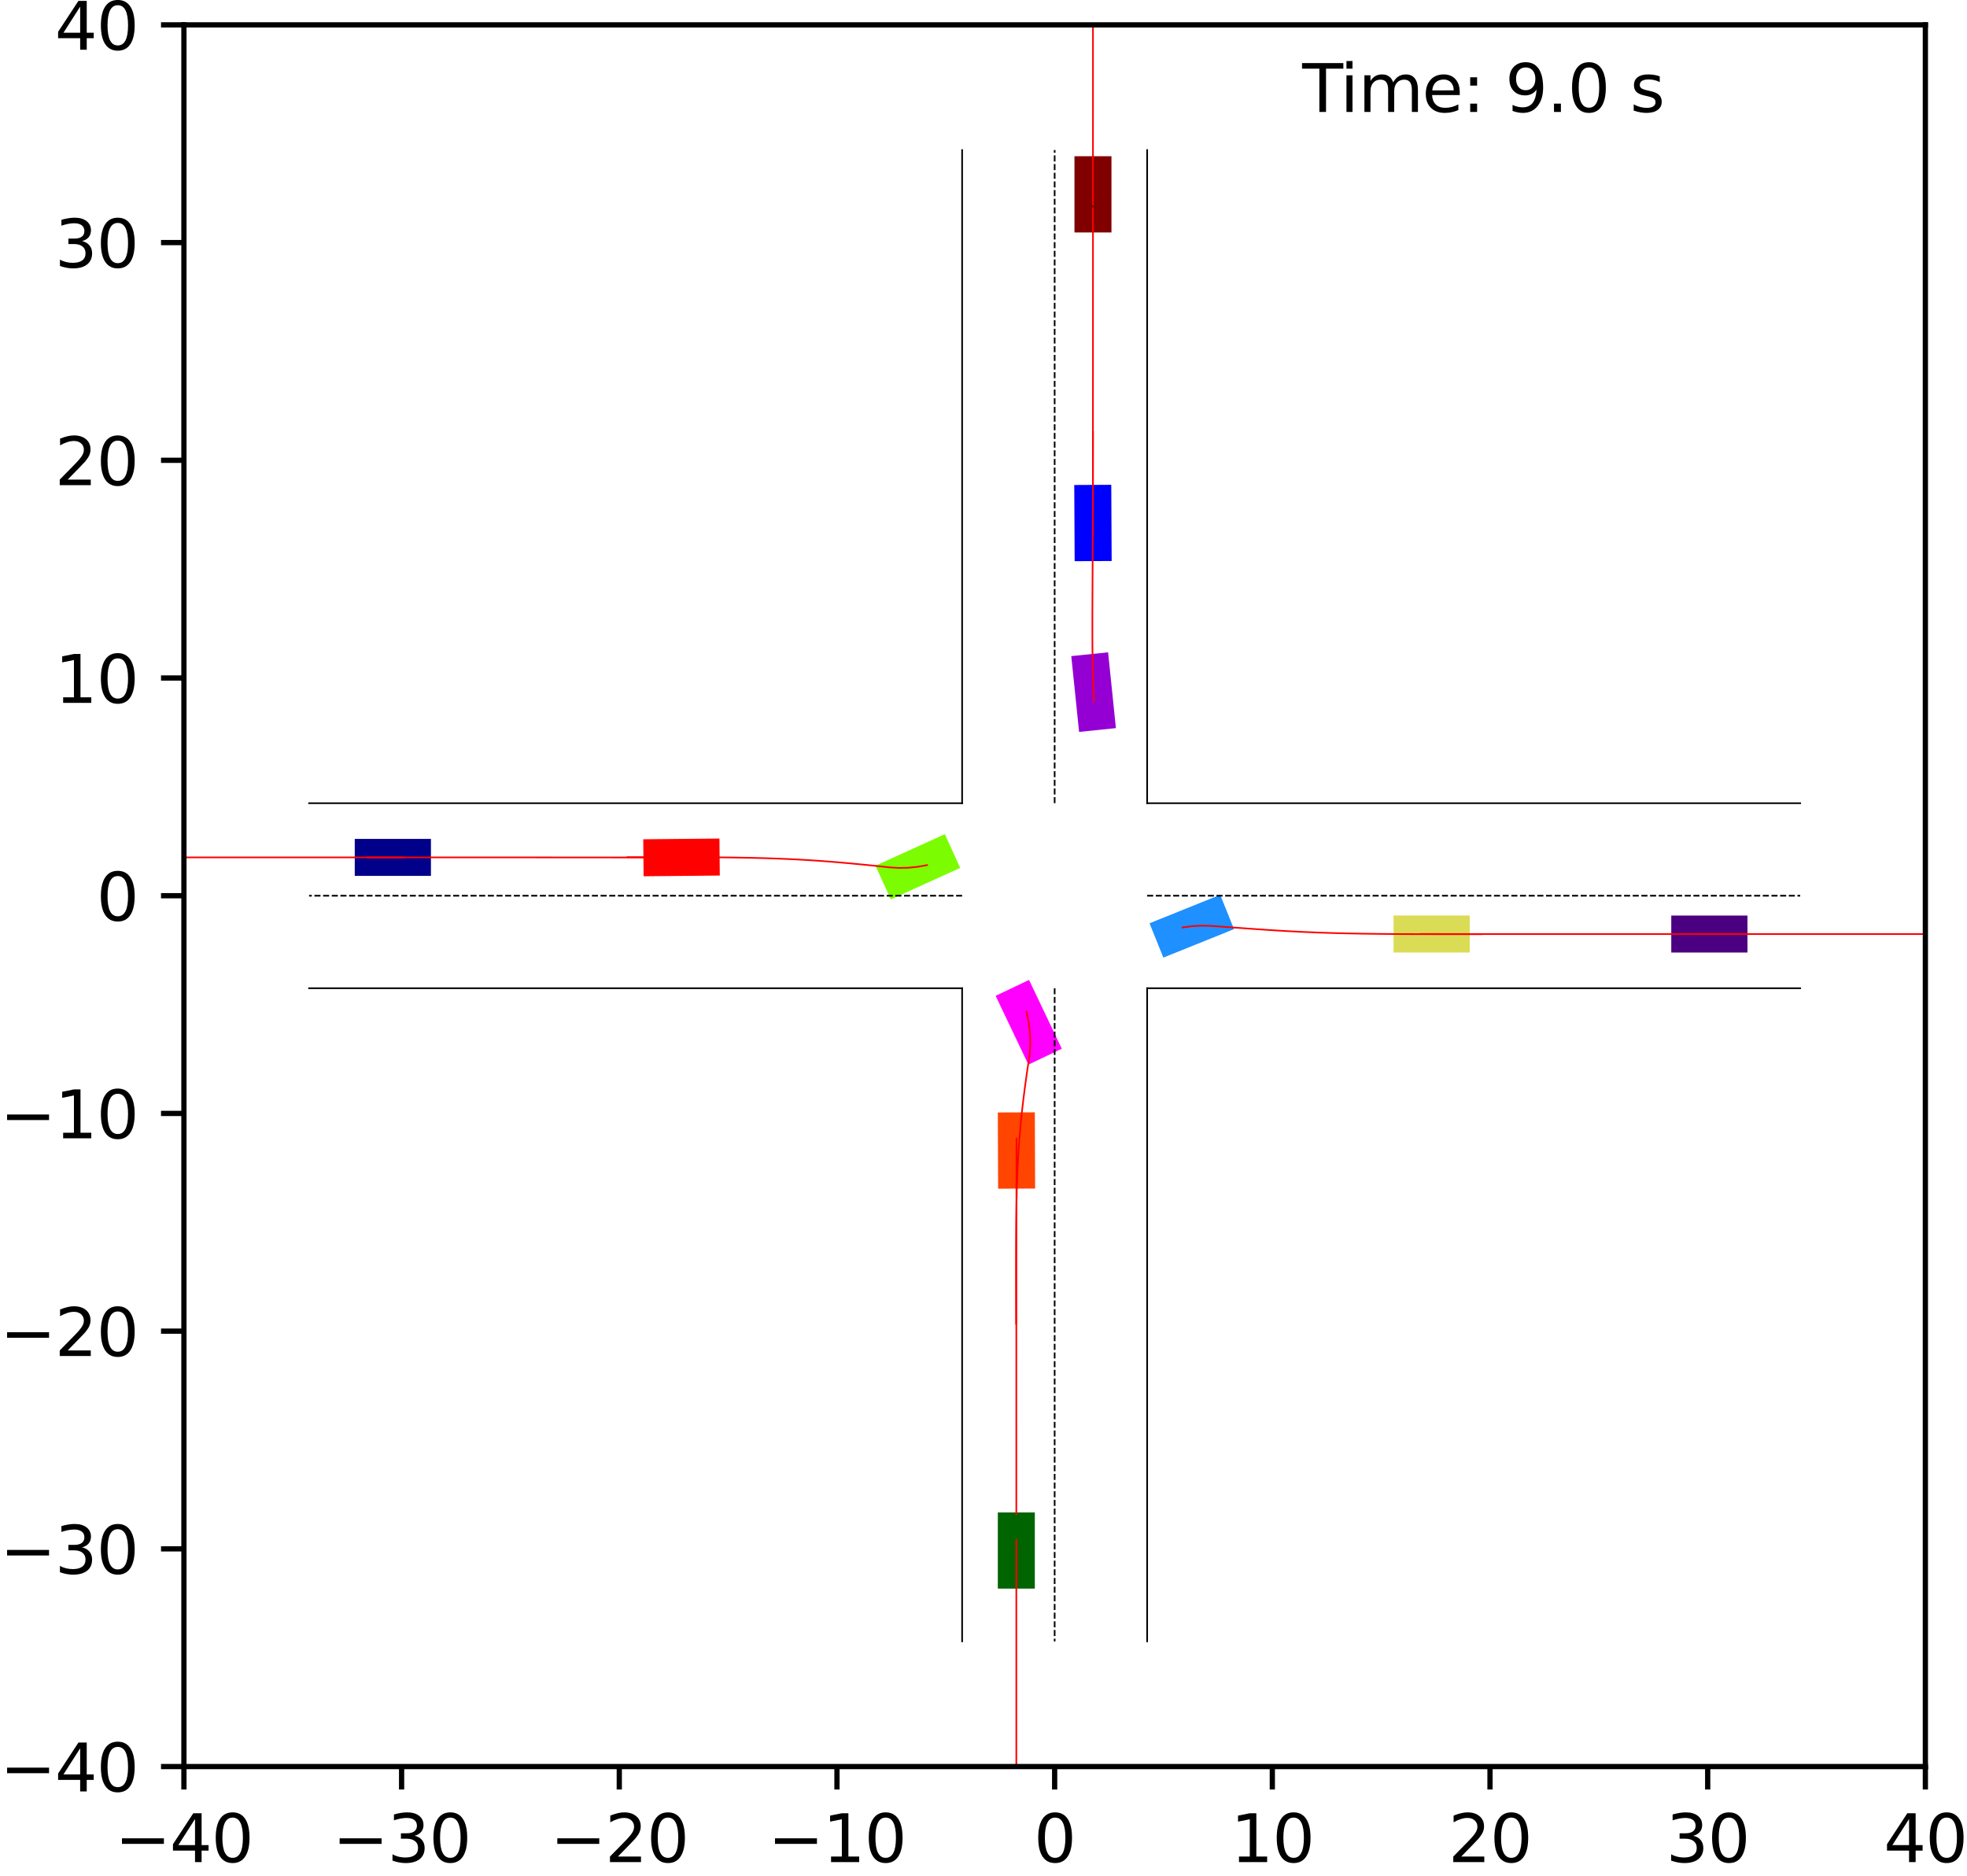 <?xml version="1.0" encoding="utf-8" standalone="no"?>
<!DOCTYPE svg PUBLIC "-//W3C//DTD SVG 1.1//EN"
  "http://www.w3.org/Graphics/SVG/1.1/DTD/svg11.dtd">
<svg xmlns:xlink="http://www.w3.org/1999/xlink" width="300.579pt" height="286.589pt" viewBox="0 0 300.579 286.589" xmlns="http://www.w3.org/2000/svg" version="1.1">
 <defs>
  <style type="text/css">*{stroke-linejoin: round; stroke-linecap: butt}</style>
 </defs>
 <g id="figure_1">
  <g id="patch_1">
   <path d="M 0 286.589 
L 300.579 286.589 
L 300.579 0 
L 0 0 
z
" style="fill: #ffffff"/>
  </g>
  <g id="axes_1">
   <g id="patch_2">
    <path d="M 28.105 269.911 
L 294.217 269.911 
L 294.217 3.799 
L 28.105 3.799 
z
" style="fill: #ffffff"/>
   </g>
   <g id="patch_3">
    <path d="M 65.853 128.173 
L 54.21 128.172 
L 54.21 133.827 
L 65.852 133.828 
z
" clip-path="url(#pe0947327cd)" style="fill: #00008b"/>
   </g>
   <g id="patch_4">
    <path d="M 169.843 35.515 
L 169.844 23.873 
L 164.189 23.872 
L 164.189 35.515 
z
" clip-path="url(#pe0947327cd)" style="fill: #800000"/>
   </g>
   <g id="patch_5">
    <path d="M 152.478 231.083 
L 152.478 242.725 
L 158.132 242.726 
L 158.133 231.083 
z
" clip-path="url(#pe0947327cd)" style="fill: #006400"/>
   </g>
   <g id="patch_6">
    <path d="M 255.388 145.538 
L 267.03 145.539 
L 267.03 139.884 
L 255.388 139.883 
z
" clip-path="url(#pe0947327cd)" style="fill: #4b0082"/>
   </g>
   <g id="patch_7">
    <path d="M 169.874 85.714 
L 169.813 74.072 
L 164.158 74.102 
L 164.219 85.744 
z
" clip-path="url(#pe0947327cd)" style="fill: #0000ff"/>
   </g>
   <g id="patch_8">
    <path d="M 109.938 128.12 
L 98.296 128.231 
L 98.35 133.886 
L 109.992 133.775 
z
" clip-path="url(#pe0947327cd)" style="fill: #ff0000"/>
   </g>
   <g id="patch_9">
    <path d="M 212.95 145.534 
L 224.592 145.535 
L 224.593 139.88 
L 212.95 139.879 
z
" clip-path="url(#pe0947327cd)" style="fill: #dbdc56"/>
   </g>
   <g id="patch_10">
    <path d="M 170.522 111.248 
L 169.329 99.667 
L 163.704 100.247 
L 164.897 111.828 
z
" clip-path="url(#pe0947327cd)" style="fill: #9400d3"/>
   </g>
   <g id="patch_11">
    <path d="M 177.772 146.311 
L 188.572 141.963 
L 186.46 136.718 
L 175.66 141.066 
z
" clip-path="url(#pe0947327cd)" style="fill: #1e90ff"/>
   </g>
   <g id="patch_12">
    <path d="M 152.478 169.975 
L 152.524 181.618 
L 158.179 181.595 
L 158.133 169.953 
z
" clip-path="url(#pe0947327cd)" style="fill: #ff4500"/>
   </g>
   <g id="patch_13">
    <path d="M 144.386 127.454 
L 133.785 132.267 
L 136.123 137.416 
L 146.724 132.603 
z
" clip-path="url(#pe0947327cd)" style="fill: #7cfc00"/>
   </g>
   <g id="patch_14">
    <path d="M 152.144 152.152 
L 157.149 162.664 
L 162.255 160.233 
L 157.25 149.721 
z
" clip-path="url(#pe0947327cd)" style="fill: #ff00ff"/>
   </g>
   <g id="matplotlib.axis_1">
    <g id="xtick_1">
     <g id="line2d_1">
      <defs>
       <path id="meae05b0246" d="M 0 0 
L 0 3.5 
" style="stroke: #000000; stroke-width: 0.8"/>
      </defs>
      <g>
       <use xlink:href="#meae05b0246" x="28.105" y="269.911" style="stroke: #000000; stroke-width: 0.8"/>
      </g>
     </g>
     <g id="text_1">
      <!-- −40 -->
      <g transform="translate(17.552 284.51) scale(0.1 -0.1)">
       <defs>
        <path id="DejaVuSans-2212" d="M 678 2272 
L 4684 2272 
L 4684 1741 
L 678 1741 
L 678 2272 
z
" transform="scale(0.016)"/>
        <path id="DejaVuSans-34" d="M 2419 4116 
L 825 1625 
L 2419 1625 
L 2419 4116 
z
M 2253 4666 
L 3047 4666 
L 3047 1625 
L 3713 1625 
L 3713 1100 
L 3047 1100 
L 3047 0 
L 2419 0 
L 2419 1100 
L 313 1100 
L 313 1709 
L 2253 4666 
z
" transform="scale(0.016)"/>
        <path id="DejaVuSans-30" d="M 2034 4250 
Q 1547 4250 1301 3770 
Q 1056 3291 1056 2328 
Q 1056 1369 1301 889 
Q 1547 409 2034 409 
Q 2525 409 2770 889 
Q 3016 1369 3016 2328 
Q 3016 3291 2770 3770 
Q 2525 4250 2034 4250 
z
M 2034 4750 
Q 2819 4750 3233 4129 
Q 3647 3509 3647 2328 
Q 3647 1150 3233 529 
Q 2819 -91 2034 -91 
Q 1250 -91 836 529 
Q 422 1150 422 2328 
Q 422 3509 836 4129 
Q 1250 4750 2034 4750 
z
" transform="scale(0.016)"/>
       </defs>
       <use xlink:href="#DejaVuSans-2212"/>
       <use xlink:href="#DejaVuSans-34" x="83.789"/>
       <use xlink:href="#DejaVuSans-30" x="147.412"/>
      </g>
     </g>
    </g>
    <g id="xtick_2">
     <g id="line2d_2">
      <g>
       <use xlink:href="#meae05b0246" x="61.369" y="269.911" style="stroke: #000000; stroke-width: 0.8"/>
      </g>
     </g>
     <g id="text_2">
      <!-- −30 -->
      <g transform="translate(50.816 284.51) scale(0.1 -0.1)">
       <defs>
        <path id="DejaVuSans-33" d="M 2597 2516 
Q 3050 2419 3304 2112 
Q 3559 1806 3559 1356 
Q 3559 666 3084 287 
Q 2609 -91 1734 -91 
Q 1441 -91 1130 -33 
Q 819 25 488 141 
L 488 750 
Q 750 597 1062 519 
Q 1375 441 1716 441 
Q 2309 441 2620 675 
Q 2931 909 2931 1356 
Q 2931 1769 2642 2001 
Q 2353 2234 1838 2234 
L 1294 2234 
L 1294 2753 
L 1863 2753 
Q 2328 2753 2575 2939 
Q 2822 3125 2822 3475 
Q 2822 3834 2567 4026 
Q 2313 4219 1838 4219 
Q 1578 4219 1281 4162 
Q 984 4106 628 3988 
L 628 4550 
Q 988 4650 1302 4700 
Q 1616 4750 1894 4750 
Q 2613 4750 3031 4423 
Q 3450 4097 3450 3541 
Q 3450 3153 3228 2886 
Q 3006 2619 2597 2516 
z
" transform="scale(0.016)"/>
       </defs>
       <use xlink:href="#DejaVuSans-2212"/>
       <use xlink:href="#DejaVuSans-33" x="83.789"/>
       <use xlink:href="#DejaVuSans-30" x="147.412"/>
      </g>
     </g>
    </g>
    <g id="xtick_3">
     <g id="line2d_3">
      <g>
       <use xlink:href="#meae05b0246" x="94.633" y="269.911" style="stroke: #000000; stroke-width: 0.8"/>
      </g>
     </g>
     <g id="text_3">
      <!-- −20 -->
      <g transform="translate(84.08 284.51) scale(0.1 -0.1)">
       <defs>
        <path id="DejaVuSans-32" d="M 1228 531 
L 3431 531 
L 3431 0 
L 469 0 
L 469 531 
Q 828 903 1448 1529 
Q 2069 2156 2228 2338 
Q 2531 2678 2651 2914 
Q 2772 3150 2772 3378 
Q 2772 3750 2511 3984 
Q 2250 4219 1831 4219 
Q 1534 4219 1204 4116 
Q 875 4013 500 3803 
L 500 4441 
Q 881 4594 1212 4672 
Q 1544 4750 1819 4750 
Q 2544 4750 2975 4387 
Q 3406 4025 3406 3419 
Q 3406 3131 3298 2873 
Q 3191 2616 2906 2266 
Q 2828 2175 2409 1742 
Q 1991 1309 1228 531 
z
" transform="scale(0.016)"/>
       </defs>
       <use xlink:href="#DejaVuSans-2212"/>
       <use xlink:href="#DejaVuSans-32" x="83.789"/>
       <use xlink:href="#DejaVuSans-30" x="147.412"/>
      </g>
     </g>
    </g>
    <g id="xtick_4">
     <g id="line2d_4">
      <g>
       <use xlink:href="#meae05b0246" x="127.897" y="269.911" style="stroke: #000000; stroke-width: 0.8"/>
      </g>
     </g>
     <g id="text_4">
      <!-- −10 -->
      <g transform="translate(117.344 284.51) scale(0.1 -0.1)">
       <defs>
        <path id="DejaVuSans-31" d="M 794 531 
L 1825 531 
L 1825 4091 
L 703 3866 
L 703 4441 
L 1819 4666 
L 2450 4666 
L 2450 531 
L 3481 531 
L 3481 0 
L 794 0 
L 794 531 
z
" transform="scale(0.016)"/>
       </defs>
       <use xlink:href="#DejaVuSans-2212"/>
       <use xlink:href="#DejaVuSans-31" x="83.789"/>
       <use xlink:href="#DejaVuSans-30" x="147.412"/>
      </g>
     </g>
    </g>
    <g id="xtick_5">
     <g id="line2d_5">
      <g>
       <use xlink:href="#meae05b0246" x="161.161" y="269.911" style="stroke: #000000; stroke-width: 0.8"/>
      </g>
     </g>
     <g id="text_5">
      <!-- 0 -->
      <g transform="translate(157.979 284.51) scale(0.1 -0.1)">
       <use xlink:href="#DejaVuSans-30"/>
      </g>
     </g>
    </g>
    <g id="xtick_6">
     <g id="line2d_6">
      <g>
       <use xlink:href="#meae05b0246" x="194.425" y="269.911" style="stroke: #000000; stroke-width: 0.8"/>
      </g>
     </g>
     <g id="text_6">
      <!-- 10 -->
      <g transform="translate(188.062 284.51) scale(0.1 -0.1)">
       <use xlink:href="#DejaVuSans-31"/>
       <use xlink:href="#DejaVuSans-30" x="63.623"/>
      </g>
     </g>
    </g>
    <g id="xtick_7">
     <g id="line2d_7">
      <g>
       <use xlink:href="#meae05b0246" x="227.689" y="269.911" style="stroke: #000000; stroke-width: 0.8"/>
      </g>
     </g>
     <g id="text_7">
      <!-- 20 -->
      <g transform="translate(221.326 284.51) scale(0.1 -0.1)">
       <use xlink:href="#DejaVuSans-32"/>
       <use xlink:href="#DejaVuSans-30" x="63.623"/>
      </g>
     </g>
    </g>
    <g id="xtick_8">
     <g id="line2d_8">
      <g>
       <use xlink:href="#meae05b0246" x="260.953" y="269.911" style="stroke: #000000; stroke-width: 0.8"/>
      </g>
     </g>
     <g id="text_8">
      <!-- 30 -->
      <g transform="translate(254.59 284.51) scale(0.1 -0.1)">
       <use xlink:href="#DejaVuSans-33"/>
       <use xlink:href="#DejaVuSans-30" x="63.623"/>
      </g>
     </g>
    </g>
    <g id="xtick_9">
     <g id="line2d_9">
      <g>
       <use xlink:href="#meae05b0246" x="294.217" y="269.911" style="stroke: #000000; stroke-width: 0.8"/>
      </g>
     </g>
     <g id="text_9">
      <!-- 40 -->
      <g transform="translate(287.854 284.51) scale(0.1 -0.1)">
       <use xlink:href="#DejaVuSans-34"/>
       <use xlink:href="#DejaVuSans-30" x="63.623"/>
      </g>
     </g>
    </g>
   </g>
   <g id="matplotlib.axis_2">
    <g id="ytick_1">
     <g id="line2d_10">
      <defs>
       <path id="m05175baaf0" d="M 0 0 
L -3.5 0 
" style="stroke: #000000; stroke-width: 0.8"/>
      </defs>
      <g>
       <use xlink:href="#m05175baaf0" x="28.105" y="269.911" style="stroke: #000000; stroke-width: 0.8"/>
      </g>
     </g>
     <g id="text_10">
      <!-- −40 -->
      <g transform="translate(0 273.71) scale(0.1 -0.1)">
       <use xlink:href="#DejaVuSans-2212"/>
       <use xlink:href="#DejaVuSans-34" x="83.789"/>
       <use xlink:href="#DejaVuSans-30" x="147.412"/>
      </g>
     </g>
    </g>
    <g id="ytick_2">
     <g id="line2d_11">
      <g>
       <use xlink:href="#m05175baaf0" x="28.105" y="236.647" style="stroke: #000000; stroke-width: 0.8"/>
      </g>
     </g>
     <g id="text_11">
      <!-- −30 -->
      <g transform="translate(0 240.446) scale(0.1 -0.1)">
       <use xlink:href="#DejaVuSans-2212"/>
       <use xlink:href="#DejaVuSans-33" x="83.789"/>
       <use xlink:href="#DejaVuSans-30" x="147.412"/>
      </g>
     </g>
    </g>
    <g id="ytick_3">
     <g id="line2d_12">
      <g>
       <use xlink:href="#m05175baaf0" x="28.105" y="203.383" style="stroke: #000000; stroke-width: 0.8"/>
      </g>
     </g>
     <g id="text_12">
      <!-- −20 -->
      <g transform="translate(0 207.182) scale(0.1 -0.1)">
       <use xlink:href="#DejaVuSans-2212"/>
       <use xlink:href="#DejaVuSans-32" x="83.789"/>
       <use xlink:href="#DejaVuSans-30" x="147.412"/>
      </g>
     </g>
    </g>
    <g id="ytick_4">
     <g id="line2d_13">
      <g>
       <use xlink:href="#m05175baaf0" x="28.105" y="170.119" style="stroke: #000000; stroke-width: 0.8"/>
      </g>
     </g>
     <g id="text_13">
      <!-- −10 -->
      <g transform="translate(0 173.918) scale(0.1 -0.1)">
       <use xlink:href="#DejaVuSans-2212"/>
       <use xlink:href="#DejaVuSans-31" x="83.789"/>
       <use xlink:href="#DejaVuSans-30" x="147.412"/>
      </g>
     </g>
    </g>
    <g id="ytick_5">
     <g id="line2d_14">
      <g>
       <use xlink:href="#m05175baaf0" x="28.105" y="136.855" style="stroke: #000000; stroke-width: 0.8"/>
      </g>
     </g>
     <g id="text_14">
      <!-- 0 -->
      <g transform="translate(14.742 140.654) scale(0.1 -0.1)">
       <use xlink:href="#DejaVuSans-30"/>
      </g>
     </g>
    </g>
    <g id="ytick_6">
     <g id="line2d_15">
      <g>
       <use xlink:href="#m05175baaf0" x="28.105" y="103.591" style="stroke: #000000; stroke-width: 0.8"/>
      </g>
     </g>
     <g id="text_15">
      <!-- 10 -->
      <g transform="translate(8.38 107.39) scale(0.1 -0.1)">
       <use xlink:href="#DejaVuSans-31"/>
       <use xlink:href="#DejaVuSans-30" x="63.623"/>
      </g>
     </g>
    </g>
    <g id="ytick_7">
     <g id="line2d_16">
      <g>
       <use xlink:href="#m05175baaf0" x="28.105" y="70.327" style="stroke: #000000; stroke-width: 0.8"/>
      </g>
     </g>
     <g id="text_16">
      <!-- 20 -->
      <g transform="translate(8.38 74.126) scale(0.1 -0.1)">
       <use xlink:href="#DejaVuSans-32"/>
       <use xlink:href="#DejaVuSans-30" x="63.623"/>
      </g>
     </g>
    </g>
    <g id="ytick_8">
     <g id="line2d_17">
      <g>
       <use xlink:href="#m05175baaf0" x="28.105" y="37.063" style="stroke: #000000; stroke-width: 0.8"/>
      </g>
     </g>
     <g id="text_17">
      <!-- 30 -->
      <g transform="translate(8.38 40.862) scale(0.1 -0.1)">
       <use xlink:href="#DejaVuSans-33"/>
       <use xlink:href="#DejaVuSans-30" x="63.623"/>
      </g>
     </g>
    </g>
    <g id="ytick_9">
     <g id="line2d_18">
      <g>
       <use xlink:href="#m05175baaf0" x="28.105" y="3.799" style="stroke: #000000; stroke-width: 0.8"/>
      </g>
     </g>
     <g id="text_18">
      <!-- 40 -->
      <g transform="translate(8.38 7.598) scale(0.1 -0.1)">
       <use xlink:href="#DejaVuSans-34"/>
       <use xlink:href="#DejaVuSans-30" x="63.623"/>
      </g>
     </g>
    </g>
   </g>
   <g id="line2d_19">
    <path d="M 175.298 250.784 
L 175.298 150.992 
" clip-path="url(#pe0947327cd)" style="fill: none; stroke: #000000; stroke-width: 0.25; stroke-linecap: square"/>
   </g>
   <g id="line2d_20">
    <path d="M 175.298 150.992 
L 275.09 150.992 
" clip-path="url(#pe0947327cd)" style="fill: none; stroke: #000000; stroke-width: 0.25; stroke-linecap: square"/>
   </g>
   <g id="line2d_21">
    <path d="M 275.09 122.718 
L 175.298 122.718 
" clip-path="url(#pe0947327cd)" style="fill: none; stroke: #000000; stroke-width: 0.25; stroke-linecap: square"/>
   </g>
   <g id="line2d_22">
    <path d="M 175.298 122.718 
L 175.298 22.926 
" clip-path="url(#pe0947327cd)" style="fill: none; stroke: #000000; stroke-width: 0.25; stroke-linecap: square"/>
   </g>
   <g id="line2d_23">
    <path d="M 147.023 22.926 
L 147.023 122.718 
" clip-path="url(#pe0947327cd)" style="fill: none; stroke: #000000; stroke-width: 0.25; stroke-linecap: square"/>
   </g>
   <g id="line2d_24">
    <path d="M 147.023 122.718 
L 47.231 122.718 
" clip-path="url(#pe0947327cd)" style="fill: none; stroke: #000000; stroke-width: 0.25; stroke-linecap: square"/>
   </g>
   <g id="line2d_25">
    <path d="M 47.231 150.992 
L 147.023 150.992 
" clip-path="url(#pe0947327cd)" style="fill: none; stroke: #000000; stroke-width: 0.25; stroke-linecap: square"/>
   </g>
   <g id="line2d_26">
    <path d="M 147.023 150.992 
L 147.023 250.784 
" clip-path="url(#pe0947327cd)" style="fill: none; stroke: #000000; stroke-width: 0.25; stroke-linecap: square"/>
   </g>
   <g id="line2d_27">
    <path d="M 175.298 136.855 
L 275.09 136.855 
" clip-path="url(#pe0947327cd)" style="fill: none; stroke-dasharray: 0.925,0.4; stroke-dashoffset: 0; stroke: #000000; stroke-width: 0.25"/>
   </g>
   <g id="line2d_28">
    <path d="M 161.161 122.718 
L 161.161 22.926 
" clip-path="url(#pe0947327cd)" style="fill: none; stroke-dasharray: 0.925,0.4; stroke-dashoffset: 0; stroke: #000000; stroke-width: 0.25"/>
   </g>
   <g id="line2d_29">
    <path d="M 147.023 136.855 
L 47.231 136.855 
" clip-path="url(#pe0947327cd)" style="fill: none; stroke-dasharray: 0.925,0.4; stroke-dashoffset: 0; stroke: #000000; stroke-width: 0.25"/>
   </g>
   <g id="line2d_30">
    <path d="M 161.161 150.992 
L 161.161 250.784 
" clip-path="url(#pe0947327cd)" style="fill: none; stroke-dasharray: 0.925,0.4; stroke-dashoffset: 0; stroke: #000000; stroke-width: 0.25"/>
   </g>
   <g id="line2d_31">
    <path d="M 61.704 131 
L 60.031 131 
L 58.358 131 
L 56.685 131 
L 55.012 131 
L 53.339 130.999 
L 51.665 130.999 
L 49.992 130.999 
L 48.319 130.999 
L 46.646 130.999 
L 44.973 130.999 
L 43.3 130.999 
L 41.626 130.999 
L 39.953 130.999 
L 38.28 130.999 
L 36.607 130.999 
L 34.934 130.999 
L 33.261 130.999 
L 31.588 130.999 
L 29.915 130.999 
L 28.242 130.999 
L 26.569 130.999 
L 24.896 130.999 
L 23.223 130.999 
L 21.55 130.999 
L 19.877 130.999 
L 18.204 130.999 
L 16.531 130.999 
L 14.858 130.999 
L 13.185 130.999 
L 11.512 130.999 
" clip-path="url(#pe0947327cd)" style="fill: none; stroke: #ff0000; stroke-width: 0.25; stroke-linecap: square"/>
   </g>
   <g id="line2d_32">
    <path d="M 167.016 31.243 
L 167.016 29.694 
L 167.016 28.144 
L 167.016 26.594 
L 167.016 25.044 
L 167.016 23.494 
L 167.016 21.944 
L 167.016 20.394 
L 167.016 18.844 
L 167.017 17.294 
L 167.017 15.744 
L 167.017 14.194 
L 167.017 12.644 
L 167.017 11.093 
L 167.017 9.543 
L 167.017 7.993 
L 167.017 6.443 
L 167.017 4.892 
L 167.017 3.342 
L 167.017 1.792 
L 167.017 0.242 
L 167.017 -1 
" clip-path="url(#pe0947327cd)" style="fill: none; stroke: #ff0000; stroke-width: 0.25; stroke-linecap: square"/>
   </g>
   <g id="line2d_33">
    <path d="M 155.305 235.252 
L 155.305 236.904 
L 155.305 238.556 
L 155.305 240.209 
L 155.305 241.861 
L 155.305 243.513 
L 155.305 245.165 
L 155.305 246.817 
L 155.305 248.469 
L 155.305 250.121 
L 155.305 251.773 
L 155.305 253.425 
L 155.305 255.077 
L 155.305 256.729 
L 155.305 258.381 
L 155.305 260.033 
L 155.305 261.685 
L 155.305 263.337 
L 155.305 264.989 
L 155.305 266.641 
L 155.305 268.293 
L 155.305 269.945 
L 155.305 271.597 
L 155.305 273.249 
L 155.305 274.901 
L 155.305 276.553 
L 155.305 278.205 
L 155.305 279.857 
L 155.305 281.509 
L 155.305 283.161 
L 155.305 284.813 
" clip-path="url(#pe0947327cd)" style="fill: none; stroke: #ff0000; stroke-width: 0.25; stroke-linecap: square"/>
   </g>
   <g id="line2d_34">
    <path d="M 259.557 142.711 
L 261.209 142.711 
L 262.861 142.711 
L 264.513 142.711 
L 266.166 142.711 
L 267.818 142.711 
L 269.47 142.711 
L 271.122 142.711 
L 272.774 142.711 
L 274.426 142.711 
L 276.078 142.711 
L 277.73 142.711 
L 279.382 142.711 
L 281.034 142.711 
L 282.686 142.711 
L 284.338 142.711 
L 285.99 142.711 
L 287.642 142.711 
L 289.294 142.711 
L 290.946 142.711 
L 292.598 142.711 
L 294.25 142.711 
L 295.902 142.711 
L 297.554 142.711 
L 299.206 142.711 
L 300.858 142.711 
L 301.579 142.711 
" clip-path="url(#pe0947327cd)" style="fill: none; stroke: #ff0000; stroke-width: 0.25; stroke-linecap: square"/>
   </g>
   <g id="line2d_35">
    <path d="M 167.018 81.541 
L 167.016 79.908 
L 167.013 78.269 
L 167.012 76.624 
L 167.011 74.974 
L 167.01 73.321 
L 167.01 71.665 
L 167.01 70.006 
L 167.011 68.346 
L 167.011 66.684 
L 167.012 65.021 
L 167.012 63.358 
L 167.013 61.695 
L 167.014 60.032 
L 167.014 58.369 
L 167.015 56.706 
L 167.015 55.044 
L 167.015 53.383 
L 167.016 51.722 
L 167.016 50.062 
L 167.016 48.403 
L 167.016 46.744 
L 167.016 45.086 
L 167.016 43.428 
L 167.017 41.77 
L 167.017 40.114 
L 167.017 38.457 
L 167.017 36.801 
L 167.017 35.144 
L 167.017 33.488 
L 167.017 31.832 
" clip-path="url(#pe0947327cd)" style="fill: none; stroke: #ff0000; stroke-width: 0.25; stroke-linecap: square"/>
   </g>
   <g id="line2d_36">
    <path d="M 105.795 131 
L 104.144 131.003 
L 102.492 131.007 
L 100.839 131.01 
L 99.184 131.012 
L 97.528 131.012 
L 95.872 131.012 
L 94.215 131.012 
L 92.558 131.011 
L 90.901 131.01 
L 89.243 131.008 
L 87.586 131.007 
L 85.929 131.006 
L 84.273 131.005 
L 82.616 131.004 
L 80.96 131.003 
L 79.305 131.002 
L 77.649 131.001 
L 75.994 131.001 
L 74.339 131 
L 72.685 131 
L 71.031 131 
L 69.377 131 
L 67.723 130.999 
L 66.069 130.999 
L 64.416 130.999 
L 62.763 130.999 
L 61.109 130.999 
L 59.456 130.999 
L 57.803 130.999 
L 56.15 130.999 
" clip-path="url(#pe0947327cd)" style="fill: none; stroke: #ff0000; stroke-width: 0.25; stroke-linecap: square"/>
   </g>
   <g id="line2d_37">
    <path d="M 217.115 142.706 
L 218.771 142.707 
L 220.431 142.708 
L 222.094 142.708 
L 223.759 142.709 
L 225.428 142.709 
L 227.098 142.71 
L 228.77 142.71 
L 230.443 142.71 
L 232.118 142.711 
L 233.793 142.711 
L 235.469 142.711 
L 237.146 142.711 
L 238.823 142.711 
L 240.5 142.711 
L 242.177 142.711 
L 243.854 142.711 
L 245.532 142.711 
L 247.209 142.711 
L 248.885 142.711 
L 250.562 142.711 
L 252.239 142.711 
L 253.915 142.711 
L 255.591 142.711 
L 257.267 142.711 
L 258.943 142.711 
L 260.618 142.711 
L 262.294 142.711 
L 263.969 142.711 
L 265.645 142.711 
L 267.32 142.711 
" clip-path="url(#pe0947327cd)" style="fill: none; stroke: #ff0000; stroke-width: 0.25; stroke-linecap: square"/>
   </g>
   <g id="line2d_38">
    <path d="M 167.173 107.172 
L 167.113 105.748 
L 167.051 104.338 
L 167.006 102.941 
L 166.973 101.553 
L 166.951 100.173 
L 166.936 98.8 
L 166.929 97.433 
L 166.926 96.069 
L 166.926 94.707 
L 166.93 93.348 
L 166.935 91.989 
L 166.941 90.631 
L 166.948 89.272 
L 166.955 87.912 
L 166.962 86.551 
L 166.969 85.189 
L 166.976 83.826 
L 166.982 82.461 
L 166.988 81.094 
L 166.993 79.726 
L 166.997 78.357 
L 167.001 76.986 
L 167.005 75.615 
L 167.008 74.242 
L 167.01 72.868 
L 167.013 71.494 
L 167.015 70.119 
L 167.017 68.744 
L 167.019 67.369 
L 167.021 65.994 
" clip-path="url(#pe0947327cd)" style="fill: none; stroke: #ff0000; stroke-width: 0.25; stroke-linecap: square"/>
   </g>
   <g id="line2d_39">
    <path d="M 180.698 141.709 
L 182.116 141.515 
L 183.557 141.431 
L 185.012 141.463 
L 186.475 141.569 
L 187.948 141.674 
L 189.432 141.781 
L 190.924 141.888 
L 192.425 141.994 
L 193.934 142.096 
L 195.451 142.191 
L 196.974 142.279 
L 198.503 142.358 
L 200.038 142.428 
L 201.577 142.489 
L 203.12 142.541 
L 204.666 142.585 
L 206.215 142.621 
L 207.766 142.65 
L 209.319 142.673 
L 210.873 142.691 
L 212.429 142.705 
L 213.985 142.715 
L 215.541 142.722 
L 217.098 142.727 
L 218.656 142.73 
L 220.213 142.732 
L 221.771 142.733 
L 223.328 142.734 
L 224.886 142.735 
L 226.443 142.736 
" clip-path="url(#pe0947327cd)" style="fill: none; stroke: #ff0000; stroke-width: 0.25; stroke-linecap: square"/>
   </g>
   <g id="line2d_40">
    <path d="M 155.332 173.983 
L 155.329 175.785 
L 155.327 177.593 
L 155.325 179.407 
L 155.323 181.23 
L 155.32 183.064 
L 155.318 184.907 
L 155.315 186.762 
L 155.313 188.627 
L 155.311 190.503 
L 155.31 192.39 
L 155.308 194.287 
L 155.307 196.193 
L 155.306 198.107 
L 155.306 200.03 
L 155.305 201.96 
L 155.305 203.896 
L 155.305 205.838 
L 155.305 207.785 
L 155.304 209.737 
L 155.304 211.692 
L 155.304 213.651 
L 155.304 215.612 
L 155.304 217.575 
L 155.305 219.54 
L 155.305 221.507 
L 155.305 223.474 
L 155.305 225.443 
L 155.305 227.411 
L 155.305 229.38 
L 155.305 231.35 
" clip-path="url(#pe0947327cd)" style="fill: none; stroke: #ff0000; stroke-width: 0.25; stroke-linecap: square"/>
   </g>
   <g id="line2d_41">
    <path d="M 141.666 132.179 
L 140.255 132.435 
L 138.814 132.58 
L 137.355 132.61 
L 135.885 132.522 
L 134.411 132.359 
L 132.926 132.205 
L 131.431 132.057 
L 129.927 131.915 
L 128.415 131.779 
L 126.896 131.653 
L 125.37 131.538 
L 123.838 131.435 
L 122.301 131.345 
L 120.759 131.266 
L 119.214 131.2 
L 117.665 131.144 
L 116.114 131.099 
L 114.561 131.062 
L 113.007 131.033 
L 111.451 131.011 
L 109.894 130.995 
L 108.337 130.984 
L 106.779 130.976 
L 105.221 130.971 
L 103.662 130.968 
L 102.104 130.966 
L 100.545 130.966 
L 98.987 130.966 
L 97.428 130.966 
L 95.87 130.967 
" clip-path="url(#pe0947327cd)" style="fill: none; stroke: #ff0000; stroke-width: 0.25; stroke-linecap: square"/>
   </g>
   <g id="line2d_42">
    <path d="M 156.849 154.559 
L 157.2 156.193 
L 157.399 157.85 
L 157.446 159.516 
L 157.34 161.175 
L 157.087 162.81 
L 156.849 164.441 
L 156.626 166.066 
L 156.418 167.685 
L 156.226 169.297 
L 156.052 170.902 
L 155.9 172.503 
L 155.767 174.097 
L 155.655 175.686 
L 155.562 177.27 
L 155.485 178.849 
L 155.424 180.424 
L 155.376 181.995 
L 155.339 183.562 
L 155.312 185.127 
L 155.292 186.688 
L 155.279 188.248 
L 155.27 189.806 
L 155.265 191.362 
L 155.263 192.918 
L 155.263 194.472 
L 155.264 196.026 
L 155.266 197.58 
L 155.268 199.134 
L 155.27 200.688 
L 155.273 202.241 
" clip-path="url(#pe0947327cd)" style="fill: none; stroke: #ff0000; stroke-width: 0.25; stroke-linecap: square"/>
   </g>
   <g id="patch_15">
    <path d="M 28.105 269.911 
L 28.105 3.799 
" style="fill: none; stroke: #000000; stroke-width: 0.8; stroke-linejoin: miter; stroke-linecap: square"/>
   </g>
   <g id="patch_16">
    <path d="M 294.217 269.911 
L 294.217 3.799 
" style="fill: none; stroke: #000000; stroke-width: 0.8; stroke-linejoin: miter; stroke-linecap: square"/>
   </g>
   <g id="patch_17">
    <path d="M 28.105 269.911 
L 294.217 269.911 
" style="fill: none; stroke: #000000; stroke-width: 0.8; stroke-linejoin: miter; stroke-linecap: square"/>
   </g>
   <g id="patch_18">
    <path d="M 28.105 3.799 
L 294.217 3.799 
" style="fill: none; stroke: #000000; stroke-width: 0.8; stroke-linejoin: miter; stroke-linecap: square"/>
   </g>
   <g id="text_19">
    <!-- Time: 9.0 s -->
    <g transform="translate(198.995 17.105) scale(0.1 -0.1)">
     <defs>
      <path id="DejaVuSans-54" d="M -19 4666 
L 3928 4666 
L 3928 4134 
L 2272 4134 
L 2272 0 
L 1638 0 
L 1638 4134 
L -19 4134 
L -19 4666 
z
" transform="scale(0.016)"/>
      <path id="DejaVuSans-69" d="M 603 3500 
L 1178 3500 
L 1178 0 
L 603 0 
L 603 3500 
z
M 603 4863 
L 1178 4863 
L 1178 4134 
L 603 4134 
L 603 4863 
z
" transform="scale(0.016)"/>
      <path id="DejaVuSans-6d" d="M 3328 2828 
Q 3544 3216 3844 3400 
Q 4144 3584 4550 3584 
Q 5097 3584 5394 3201 
Q 5691 2819 5691 2113 
L 5691 0 
L 5113 0 
L 5113 2094 
Q 5113 2597 4934 2840 
Q 4756 3084 4391 3084 
Q 3944 3084 3684 2787 
Q 3425 2491 3425 1978 
L 3425 0 
L 2847 0 
L 2847 2094 
Q 2847 2600 2669 2842 
Q 2491 3084 2119 3084 
Q 1678 3084 1418 2786 
Q 1159 2488 1159 1978 
L 1159 0 
L 581 0 
L 581 3500 
L 1159 3500 
L 1159 2956 
Q 1356 3278 1631 3431 
Q 1906 3584 2284 3584 
Q 2666 3584 2933 3390 
Q 3200 3197 3328 2828 
z
" transform="scale(0.016)"/>
      <path id="DejaVuSans-65" d="M 3597 1894 
L 3597 1613 
L 953 1613 
Q 991 1019 1311 708 
Q 1631 397 2203 397 
Q 2534 397 2845 478 
Q 3156 559 3463 722 
L 3463 178 
Q 3153 47 2828 -22 
Q 2503 -91 2169 -91 
Q 1331 -91 842 396 
Q 353 884 353 1716 
Q 353 2575 817 3079 
Q 1281 3584 2069 3584 
Q 2775 3584 3186 3129 
Q 3597 2675 3597 1894 
z
M 3022 2063 
Q 3016 2534 2758 2815 
Q 2500 3097 2075 3097 
Q 1594 3097 1305 2825 
Q 1016 2553 972 2059 
L 3022 2063 
z
" transform="scale(0.016)"/>
      <path id="DejaVuSans-3a" d="M 750 794 
L 1409 794 
L 1409 0 
L 750 0 
L 750 794 
z
M 750 3309 
L 1409 3309 
L 1409 2516 
L 750 2516 
L 750 3309 
z
" transform="scale(0.016)"/>
      <path id="DejaVuSans-20" transform="scale(0.016)"/>
      <path id="DejaVuSans-39" d="M 703 97 
L 703 672 
Q 941 559 1184 500 
Q 1428 441 1663 441 
Q 2288 441 2617 861 
Q 2947 1281 2994 2138 
Q 2813 1869 2534 1725 
Q 2256 1581 1919 1581 
Q 1219 1581 811 2004 
Q 403 2428 403 3163 
Q 403 3881 828 4315 
Q 1253 4750 1959 4750 
Q 2769 4750 3195 4129 
Q 3622 3509 3622 2328 
Q 3622 1225 3098 567 
Q 2575 -91 1691 -91 
Q 1453 -91 1209 -44 
Q 966 3 703 97 
z
M 1959 2075 
Q 2384 2075 2632 2365 
Q 2881 2656 2881 3163 
Q 2881 3666 2632 3958 
Q 2384 4250 1959 4250 
Q 1534 4250 1286 3958 
Q 1038 3666 1038 3163 
Q 1038 2656 1286 2365 
Q 1534 2075 1959 2075 
z
" transform="scale(0.016)"/>
      <path id="DejaVuSans-2e" d="M 684 794 
L 1344 794 
L 1344 0 
L 684 0 
L 684 794 
z
" transform="scale(0.016)"/>
      <path id="DejaVuSans-73" d="M 2834 3397 
L 2834 2853 
Q 2591 2978 2328 3040 
Q 2066 3103 1784 3103 
Q 1356 3103 1142 2972 
Q 928 2841 928 2578 
Q 928 2378 1081 2264 
Q 1234 2150 1697 2047 
L 1894 2003 
Q 2506 1872 2764 1633 
Q 3022 1394 3022 966 
Q 3022 478 2636 193 
Q 2250 -91 1575 -91 
Q 1294 -91 989 -36 
Q 684 19 347 128 
L 347 722 
Q 666 556 975 473 
Q 1284 391 1588 391 
Q 1994 391 2212 530 
Q 2431 669 2431 922 
Q 2431 1156 2273 1281 
Q 2116 1406 1581 1522 
L 1381 1569 
Q 847 1681 609 1914 
Q 372 2147 372 2553 
Q 372 3047 722 3315 
Q 1072 3584 1716 3584 
Q 2034 3584 2315 3537 
Q 2597 3491 2834 3397 
z
" transform="scale(0.016)"/>
     </defs>
     <use xlink:href="#DejaVuSans-54"/>
     <use xlink:href="#DejaVuSans-69" x="57.959"/>
     <use xlink:href="#DejaVuSans-6d" x="85.742"/>
     <use xlink:href="#DejaVuSans-65" x="183.154"/>
     <use xlink:href="#DejaVuSans-3a" x="244.678"/>
     <use xlink:href="#DejaVuSans-20" x="278.369"/>
     <use xlink:href="#DejaVuSans-39" x="310.156"/>
     <use xlink:href="#DejaVuSans-2e" x="373.779"/>
     <use xlink:href="#DejaVuSans-30" x="405.566"/>
     <use xlink:href="#DejaVuSans-20" x="469.189"/>
     <use xlink:href="#DejaVuSans-73" x="500.977"/>
    </g>
   </g>
  </g>
 </g>
 <defs>
  <clipPath id="pe0947327cd">
   <rect x="28.105" y="3.799" width="266.112" height="266.112"/>
  </clipPath>
 </defs>
</svg>
